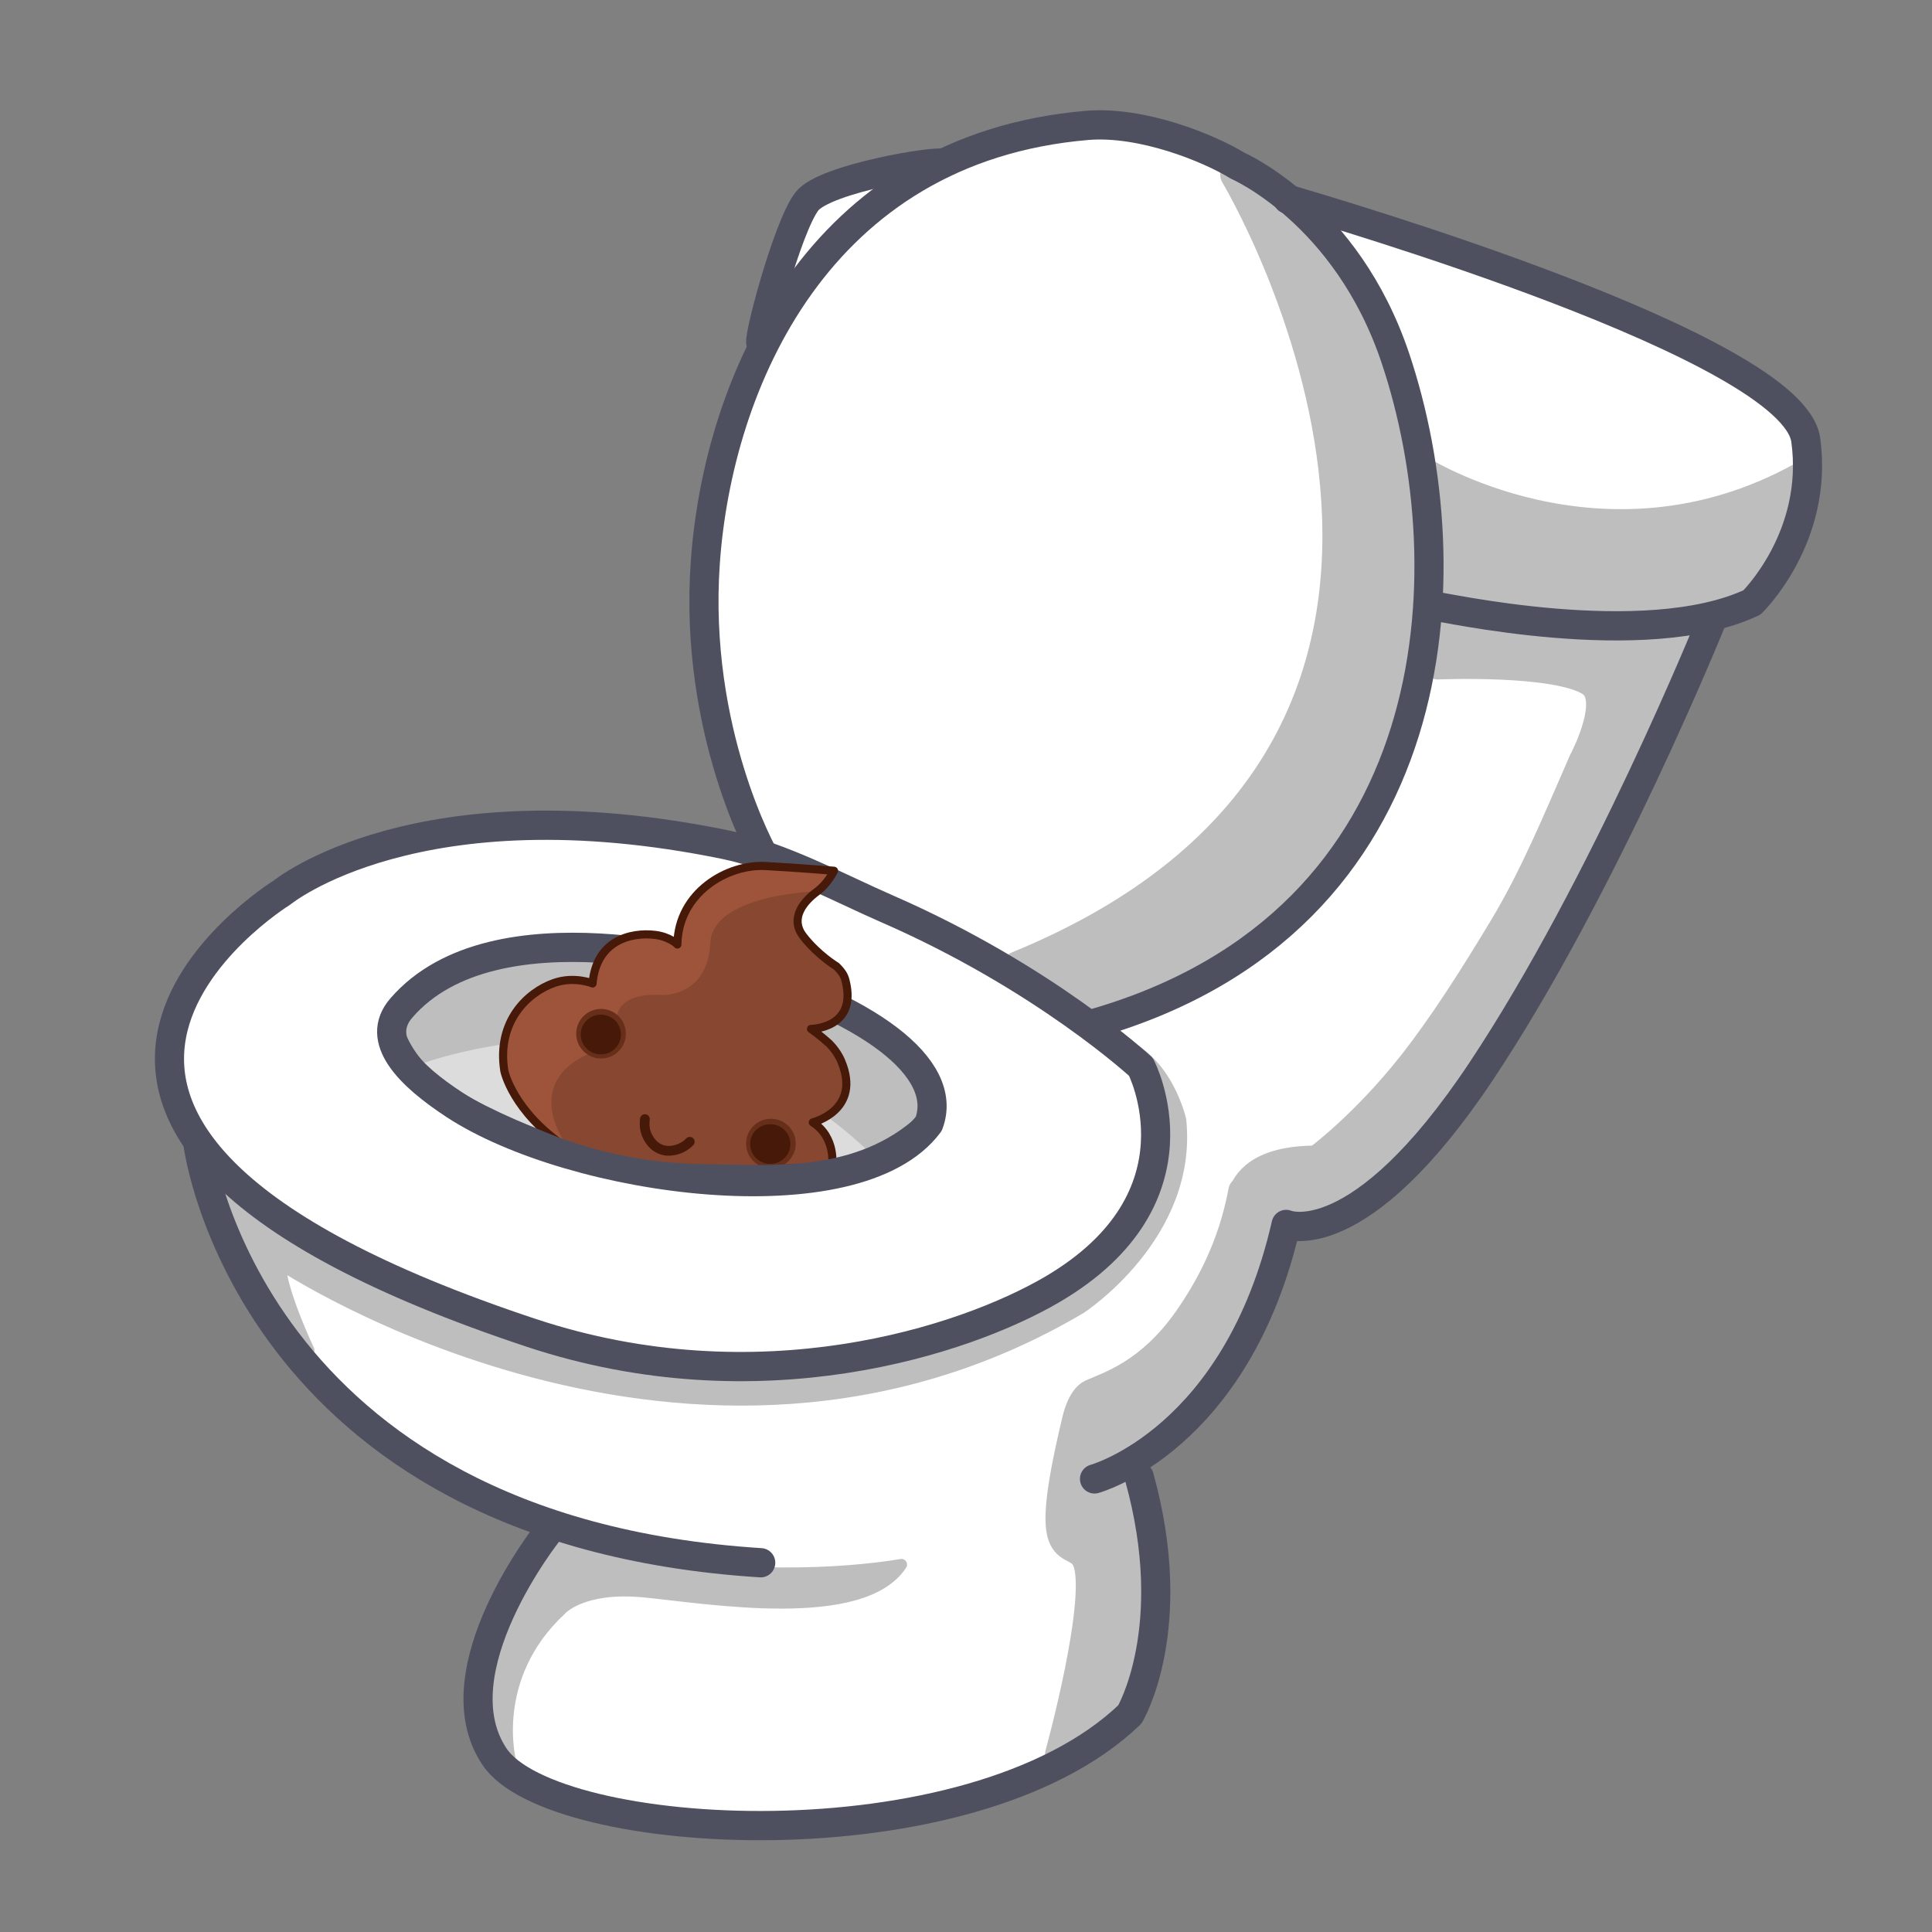 <?xml version="1.0" encoding="UTF-8" standalone="no"?>
<!DOCTYPE svg PUBLIC "-//W3C//DTD SVG 1.1//EN" "http://www.w3.org/Graphics/SVG/1.1/DTD/svg11.dtd">
<svg width="100%" height="100%" viewBox="0 0 2481 2481" version="1.1" xmlns="http://www.w3.org/2000/svg" xmlns:xlink="http://www.w3.org/1999/xlink" xml:space="preserve" xmlns:serif="http://www.serif.com/" style="fill-rule:evenodd;clip-rule:evenodd;stroke-linecap:round;stroke-linejoin:round;stroke-miterlimit:1.5;">
    <rect x="0" y="0" width="2481" height="2481" fill="#808080" stroke="none"/>
    <g id="main-body-colour" serif:id="main body colour" transform="matrix(0.979,0,0,0.983,-567.255,17.259)">
        <g id="Layer16">
            <path d="M895.826,1208.82C895.826,1208.82 1049.06,1025.74 1404.16,1084.19C1759.26,1142.64 1763.92,1182.47 1988.69,1319.86C2213.47,1457.25 1972.24,1666.01 1921.79,1677.6C1871.35,1689.2 1539.32,1859.39 1115.33,1656.24C691.336,1453.09 811.296,1316.32 839.837,1268.61C868.379,1220.9 895.826,1208.82 895.826,1208.82Z" style="fill:white;stroke:white;stroke-width:14.86px;"/>
        </g>
        <g id="Layer17">
            <path d="M1580.9,1092.89C1580.9,1092.89 1398.67,753.358 1589.73,442.511C1780.79,131.664 2012.8,94.623 2191.33,203.311C2369.85,311.999 2430,770.064 2388.47,912.496C2346.94,1054.93 2104.62,1247.51 2006,1239.96C1907.37,1232.41 1929.57,1257.26 1779.44,1184.97C1629.32,1112.68 1613.14,1114.69 1613.14,1114.69L1580.9,1092.89Z" style="fill:white;stroke:white;stroke-width:14.86px;"/>
        </g>
        <g id="Layer18">
            <path d="M1645.07,243.828L1737.77,219.438L1611.16,354.901L1645.07,243.828Z" style="fill:white;stroke:white;stroke-width:14.86px;"/>
        </g>
        <g id="Layer19">
            <path d="M2327.79,268.459C2327.79,268.459 2743.06,427.221 2884.54,500.855C3026.02,574.49 2896.58,641.51 2884.94,683.067C2873.3,724.623 2540.51,651.232 2540.51,651.232C2540.51,651.232 2453.61,677.491 2415.83,465.812L2348.73,327.94L2321.79,280.915L2327.79,268.459Z" style="fill:white;stroke:white;stroke-width:14.86px;"/>
        </g>
        <g id="Layer20">
            <path d="M2456.35,844.132L2680.92,865.921C2680.92,865.921 2722.34,913.811 2627.58,1074.27C2532.81,1234.72 2337.86,1476.71 2337.86,1476.71L2249.15,1516.71L2167.44,1650.86L2094.33,1785.85L1993.11,1867.03L1983.76,1960.74L2021.09,2034.47L2012.89,2170.16L1981.53,2271.78C1981.53,2271.78 1525.86,2476.61 1233.36,2259.59C1233.36,2259.59 1148.92,2146.97 1314.51,1982.87C1314.51,1982.87 867.331,1802.4 860.124,1518.83C860.124,1518.83 1193.07,1859.21 1606.08,1769.92C1606.08,1769.92 2101.48,1798.09 2104.98,1430.1L2042.56,1331.87L2033.46,1321.41C2033.46,1321.41 2308.87,1225.21 2385.07,1040.3C2461.27,855.397 2444.57,904.847 2444.57,904.847L2456.35,844.132Z" style="fill:white;stroke:white;stroke-width:14.86px;"/>
        </g>
    </g>
    <g id="inside-toilet-colour" serif:id="inside toilet colour" transform="matrix(0.979,0,0,0.983,-567.255,17.259)">
        <path d="M1120.66,1359.68C1120.66,1359.68 1415.31,1221.25 1626.9,1365.51C1838.49,1509.76 1747.46,1486.66 1747.46,1486.66C1747.46,1486.66 1696.5,1528.92 1307.21,1476.97L1151.55,1412.67L1120.66,1359.68Z" style="fill:rgb(221,220,220);stroke:rgb(221,220,220);stroke-width:14.86px;"/>
    </g>
    <g id="shadows" transform="matrix(0.979,0,0,0.983,-567.255,17.259)">
        <g id="Layer9">
            <path d="M2199.16,210.961C2199.16,210.961 2643.49,946.764 1913.72,1244.45C1971.25,1278.32 1995.37,1300.63 2014.56,1312.89C2425.28,1136.8 2485.91,789.023 2394.37,471.881C2361.4,357.634 2306.44,330.337 2199.16,210.961Z" style="fill:rgb(190,190,190);stroke:rgb(190,190,190);stroke-width:38.22px;"/>
        </g>
        <g id="Layer10">
            <path d="M2472.52,797.431L2803.86,809.795C2803.86,809.795 2518.01,1535.6 2261.88,1569.92C2261.88,1569.92 2167.16,1815.43 2008.53,1900.57L2018.75,1942.13L2051.2,1929.42C2051.2,1929.42 2085.64,2161.97 2040.8,2231.76L1969.28,2274.26C1969.28,2274.26 2026.34,2068.61 2004.81,2020.36C1989.07,1985.09 1943.12,2039.4 1991.38,1838.91C1991.38,1838.91 1997.35,1809.56 2011.33,1803.28C2034.38,1792.92 2087.71,1777.39 2137.69,1706.3C2164.47,1668.19 2195.91,1612.82 2209.72,1538.61C2213.16,1540.33 2217.47,1497.72 2306.87,1498.11C2306.87,1498.11 2368.32,1453.78 2432.76,1372.12C2471.91,1322.49 2511.7,1260.59 2552.41,1193.04C2592.55,1126.44 2621.76,1055.22 2656.17,976.915C2656.17,976.915 2700.01,895.74 2666.26,873.463C2622.01,844.255 2465.18,850.936 2465.18,850.936L2472.52,797.431Z" style="fill:rgb(190,190,190);stroke:rgb(190,190,190);stroke-width:38.22px;"/>
        </g>
        <g id="Layer11">
            <path d="M1249.11,2283.62C1249.11,2283.62 1219.5,2173.98 1315.08,2085.42C1315.08,2085.42 1342.2,2053.82 1425.06,2061.91C1507.92,2069.99 1710.54,2104.45 1761.76,2026.38C1761.76,2026.38 1627.48,2051.39 1464.94,2026.61C1302.4,2001.83 1310.91,1994.85 1310.91,1994.85C1310.91,1994.85 1222.8,2131.38 1225.68,2164.64C1228.57,2197.9 1225,2254.3 1225,2254.3L1249.11,2283.62Z" style="fill:rgb(190,190,190);stroke:rgb(190,190,190);stroke-width:14.86px;"/>
        </g>
        <g id="Layer12">
            <path d="M984.441,1746.25C984.441,1746.25 948.445,1671.17 946.725,1633.61C946.725,1633.61 1486.79,1991.54 1996.9,1691.34C1996.9,1691.34 2143.57,1596.35 2128.03,1445.68C2128.03,1445.68 2110.44,1365.1 2045.38,1343.58C2045.38,1343.58 2142.61,1483.44 2085.79,1546.17C2028.97,1608.9 2042.74,1701.96 1622.43,1776.22C1622.43,1776.22 1335.6,1782.76 1065.41,1654.05L863.339,1517.65L886.029,1626.29L950.333,1724.37L984.441,1746.25Z" style="fill:rgb(190,190,190);stroke:rgb(190,190,190);stroke-width:14.86px;"/>
        </g>
        <g id="Layer13">
            <path d="M2446,585.078C2446,585.078 2681.14,735.537 2936.46,595.165C2936.46,595.165 2968.89,709.998 2855.49,775.984C2742.09,841.969 2467.02,771.949 2467.02,771.949L2454.66,664.935L2446,585.078" style="fill:rgb(190,190,190);stroke:rgb(190,190,190);stroke-width:14.86px;"/>
        </g>
        <g id="Layer14">
            <path d="M1126.33,1366.31C1126.33,1366.31 1469.2,1234.8 1727.8,1485.09C1727.8,1485.09 1978.46,1401.9 1524.76,1253.23C1524.76,1253.23 1124.14,1155.96 1103.38,1338.4L1115.67,1373.08L1126.33,1366.31Z" style="fill:rgb(190,190,190);stroke:rgb(190,190,190);stroke-width:14.86px;"/>
        </g>
    </g>
    <g id="outline" transform="matrix(0.979,0,0,0.983,-567.255,17.259)">
        <g id="Layer1">
            <path d="M949.088,1148.66C949.088,1148.66 454.959,1452.34 1276.3,1723.66C1575,1822.33 1845.14,1733.67 1959.37,1667.08C2165.27,1547.03 2076.06,1376.27 2076.06,1376.27C2076.06,1376.27 1949.39,1259.16 1741.92,1169.24C1684.34,1144.28 1602.14,1100.48 1531.22,1085.96C1126.79,1003.16 949.088,1148.66 949.088,1148.66Z" style="fill:none;stroke:rgb(78,80,96);stroke-width:38.22px;"/>
        </g>
        <g id="Layer2">
            <path d="M839.32,1478.29C839.32,1478.29 904.64,1981.46 1577.26,2023.97" style="fill:none;stroke:rgb(78,80,96);stroke-width:38.22px;"/>
        </g>
        <g id="Layer3">
            <path d="M1299.52,1982.33C1299.52,1982.33 1152.26,2165.62 1228.28,2277.64C1304.29,2389.66 1851.64,2423 2061.49,2222.09C2061.49,2222.09 2128.95,2109.53 2073.75,1911.84" style="fill:none;stroke:rgb(78,80,96);stroke-width:38.22px;"/>
        </g>
        <g id="Layer4">
            <path d="M2015.1,1914.44C2015.1,1914.44 2201.76,1863.96 2266.45,1582.02C2266.45,1582.02 2361.28,1622.85 2522.43,1381.74C2683.57,1140.64 2823.94,794.657 2823.94,794.657" style="fill:none;stroke:rgb(78,80,96);stroke-width:38.22px;"/>
        </g>
        <g id="Layer5">
            <path d="M1581.49,1100.89C1581.49,1100.89 1488.84,938.469 1504.6,716.832C1521.16,483.715 1651.66,176.193 2005.23,146.275C2077.55,140.155 2165.76,176.136 2202.97,199.006C2202.97,199.006 2345.73,260.483 2409.62,449.9C2503.53,728.339 2480.06,1184.47 2017.08,1318.72" style="fill:none;stroke:rgb(78,80,96);stroke-width:38.22px;"/>
        </g>
        <g id="Layer6">
            <path d="M1577.87,430.871C1571.5,432.459 1611.55,280.281 1637.59,245.814C1660.91,214.94 1814.85,190.679 1815.02,196.38" style="fill:none;stroke:rgb(78,80,96);stroke-width:38.22px;"/>
        </g>
        <g id="Layer7">
            <path d="M2461.06,774.471C2466.46,773.737 2736.51,835.541 2877.46,769.472C2877.46,769.472 2965.68,684.353 2948.03,557.121C2931.18,435.707 2323.19,258.811 2268.43,242.587" style="fill:none;stroke:rgb(78,80,96);stroke-width:38.22px;"/>
        </g>
        <g id="Layer8">
            <path d="M1534.31,1246.18C1531.41,1249.96 1228.98,1157.48 1105.84,1299.28C1069.67,1340.93 1116.64,1387.25 1175.44,1425.63C1330.78,1527.04 1702.56,1577.8 1797.75,1450.44C1825.52,1376.74 1716.05,1297.72 1534.31,1246.18Z" style="fill:none;stroke:rgb(78,80,96);stroke-width:38.22px;"/>
        </g>
    </g>
    <g id="poop" transform="matrix(0.979,0,0,0.983,-567.255,17.259)">
        <g id="Layer26">
            <path d="M1357.94,1268.56C1357.94,1268.56 1380.48,1175.37 1467.45,1219.86L1472.06,1215.35C1472.06,1215.35 1470.08,1129.59 1579.61,1117.19L1667.74,1123.74C1667.74,1123.74 1647.84,1138.3 1628.57,1164.93C1609.29,1191.56 1634.8,1217.75 1634.8,1217.75L1677.32,1252.44C1677.32,1252.44 1710.74,1311.68 1640.75,1325.77L1642.68,1329.76C1642.68,1329.76 1730.9,1401.38 1642.6,1448.72L1644.08,1452.39C1644.08,1452.39 1670.63,1477.28 1664.67,1500.81C1664.67,1500.81 1422.9,1513.9 1350.29,1486.62C1277.67,1459.34 1236.74,1383.94 1246.69,1349.17C1256.64,1314.4 1277.14,1267.73 1330.15,1269.75L1357.94,1268.56Z" style="fill:rgb(135,71,48);stroke:rgb(135,71,48);stroke-width:8.49px;"/>
        </g>
        <g id="Layer25">
            <path d="M1313.44,1471.61C1313.44,1471.61 1257.27,1387.84 1362.3,1350.26L1383.99,1315.61C1383.99,1315.61 1379.72,1274.37 1447.47,1278.02C1447.47,1278.02 1503.81,1281.37 1506.89,1214.15C1509.97,1146.93 1647.57,1142.87 1647.57,1142.87L1664.35,1128.69C1664.35,1128.69 1509.37,1069.12 1467.02,1213.78C1467.02,1213.78 1376.13,1173.81 1359.24,1264.67L1343.04,1265.14C1343.04,1265.14 1243.92,1269.24 1241.8,1367.31C1241.52,1380.32 1244.53,1391.56 1251.46,1404.81C1264.13,1432.29 1284.68,1454.62 1313.44,1471.61Z" style="fill:rgb(158,84,58);stroke:rgb(158,84,58);stroke-width:8.49px;"/>
        </g>
        <g id="Layer21">
            <g transform="matrix(1,0,0,1,204.781,144.629)">
                <g id="Layer24">
                    <ellipse cx="1385.86" cy="1331.74" rx="26.184" ry="26.011" style="fill:rgb(103,46,26);stroke:rgb(103,46,26);stroke-width:12.74px;"/>
                </g>
            </g>
            <path d="M1670.9,1505.52C1670.9,1505.52 1676.62,1468.57 1645.55,1448.68C1645.55,1448.68 1710.28,1432.82 1682.79,1368.51C1679.54,1360.91 1674.01,1352.52 1666.5,1345.14C1666.5,1345.14 1653.96,1333.91 1643.21,1326.6C1643.21,1326.6 1703.99,1326.2 1688.75,1264.35C1686.96,1257.1 1684.66,1252.9 1676.67,1244.83C1676.67,1244.83 1652.39,1230.33 1633.16,1205.69C1613.93,1181.06 1635.85,1158.38 1650.76,1147.44C1665.67,1136.51 1673.39,1119.97 1673.39,1119.97C1673.39,1119.97 1621.92,1115.81 1583.29,1113.79C1533.98,1111.2 1469.02,1148.16 1467.94,1216.34C1467.5,1215.45 1456.85,1205.85 1438.28,1203.7C1407.37,1200.13 1361.63,1210.55 1356.7,1267.21C1356.7,1267.21 1332.85,1257.22 1306.01,1266.63C1271.51,1278.74 1230.64,1316.72 1240.96,1381.45C1240.96,1381.45 1251.77,1434.3 1321.79,1481.17C1391.81,1528.05 1670.9,1505.52 1670.9,1505.52Z" style="fill:none;stroke:rgb(70,25,9);stroke-width:10.62px;"/>
        </g>
        <g transform="matrix(1,0,0,1,-18.057,1.103)">
            <g id="Layer241" serif:id="Layer24">
                <ellipse cx="1385.86" cy="1331.74" rx="26.184" ry="26.011" style="fill:rgb(103,46,26);stroke:rgb(103,46,26);stroke-width:12.74px;"/>
            </g>
        </g>
        <g transform="matrix(0.938,0,0,0.932,105.727,125.456)">
            <g id="Layer22">
                <ellipse cx="1582.16" cy="1450.18" rx="22.467" ry="22.137" style="fill:rgb(70,25,9);stroke:rgb(70,25,9);stroke-width:11.35px;"/>
            </g>
        </g>
        <g transform="matrix(0.938,0,0,0.932,-116.513,-17.692)">
            <g id="Layer221" serif:id="Layer22">
                <ellipse cx="1582.16" cy="1450.18" rx="22.467" ry="22.137" style="fill:rgb(70,25,9);stroke:rgb(70,25,9);stroke-width:11.35px;"/>
            </g>
        </g>
        <g id="Layer23">
            <path d="M1425.37,1444.38C1425.37,1444.38 1423.73,1454.27 1427.07,1463.11C1431.71,1475.38 1443.86,1490.32 1466.06,1484.58C1471.65,1483.13 1478.68,1479.78 1484.2,1474" style="fill:none;stroke:rgb(70,25,9);stroke-width:12.74px;"/>
        </g>
    </g>
    <g transform="matrix(0.979,0,0,0.983,-566.168,7.999)">
        <g id="Layer27">
            <path d="M1093.8,1339.05C1116.73,1397.81 1159.61,1432.6 1295.84,1486.63C1354.07,1509.72 1426.24,1526.16 1507.15,1526.67C1589.95,1527.19 1705.8,1539.26 1792.75,1459.01" style="fill:none;stroke:rgb(78,80,96);stroke-width:27.6px;"/>
        </g>
    </g>
</svg>
